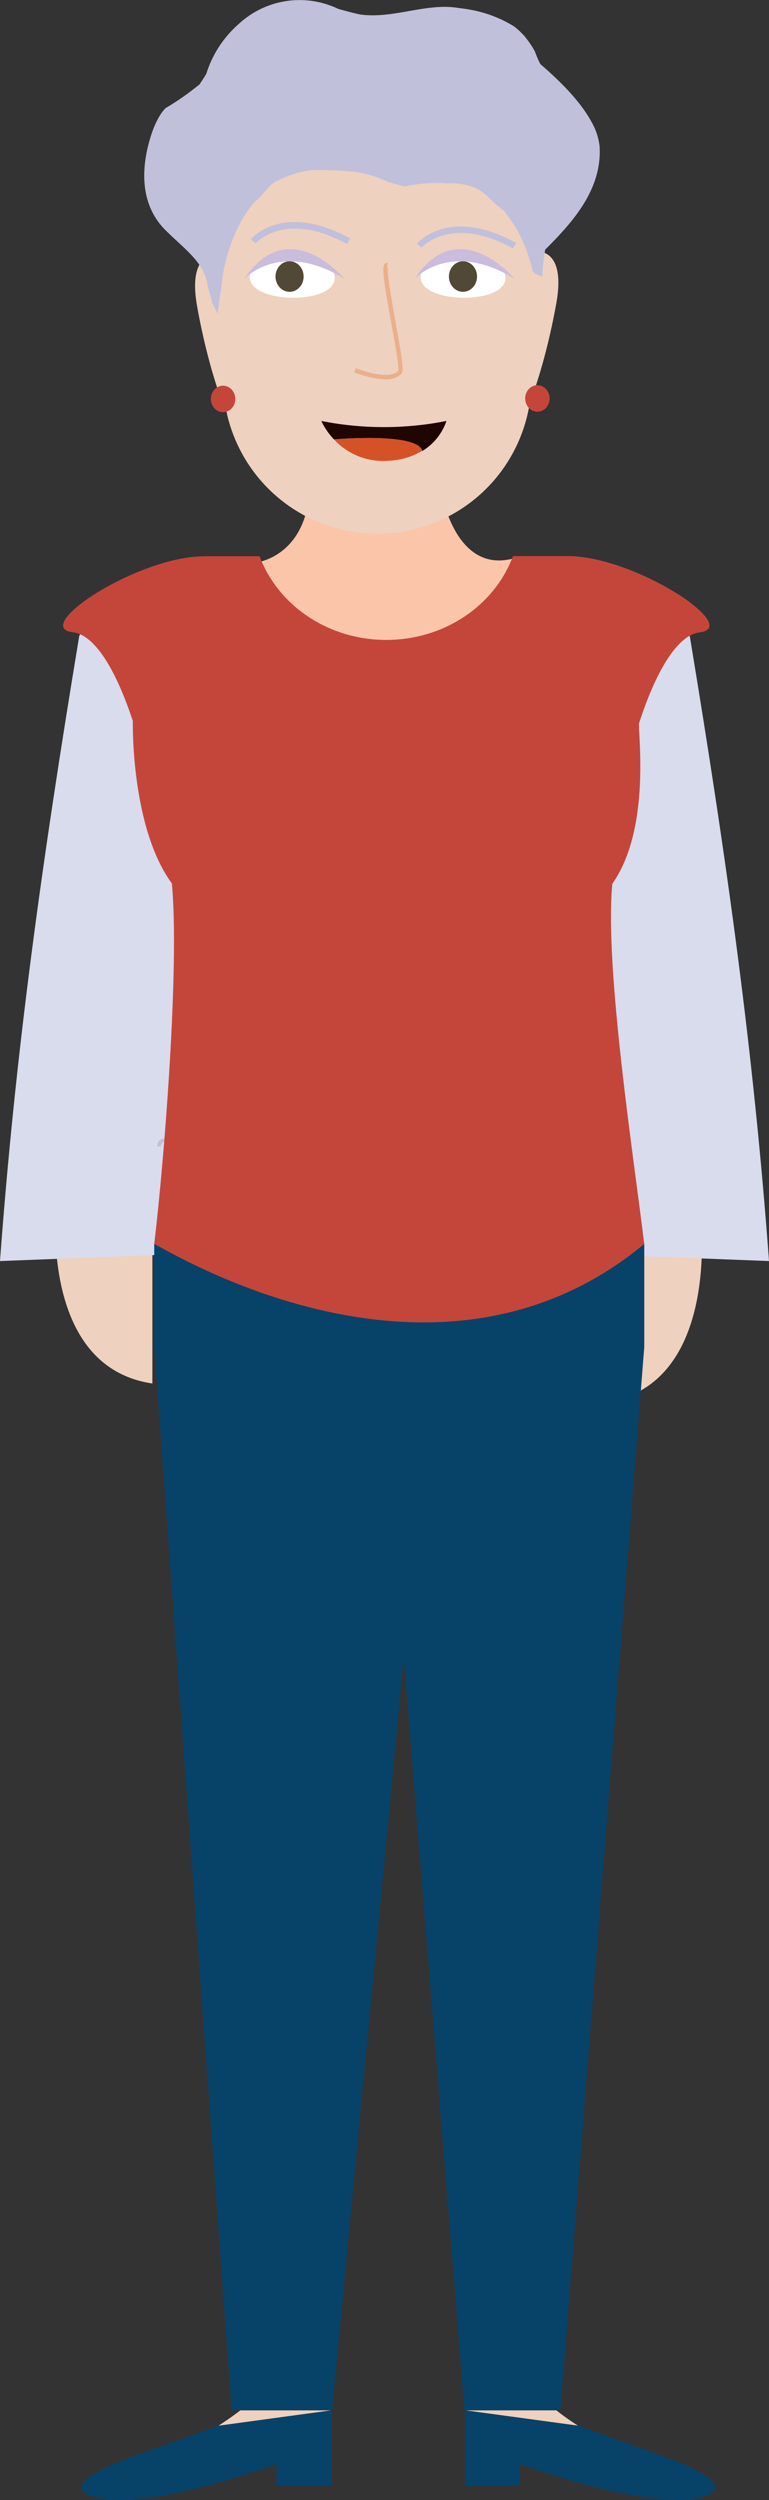 <svg xmlns="http://www.w3.org/2000/svg" viewBox="0 0 208.42 677.04"><rect x="0" y="0" width="208.42" height="677.04" fill="#333333" stroke="none"/><defs><style>.cls-1{fill:#eed1bf;}.cls-2{fill:#fbc5aa;}.cls-3{fill:#d8dcec;}.cls-4{fill:#074368;}.cls-5{fill:none;stroke:#c1c0db;stroke-miterlimit:10;stroke-width:1.01px;}.cls-6{fill:#c4463a;}.cls-7{fill:#fff;}.cls-8{fill:#514835;}.cls-9{fill:#cabcdc;}.cls-10{fill:#ebaf89;}.cls-11{fill:#c1c0db;}.cls-12{fill:#200600;}.cls-13{fill:#d55227;}</style></defs><g id="Layer_2" data-name="Layer 2"><g id="Avatar"><path id="Koza" class="cls-1" d="M15.41,323.63S9.52,370,41.3,374.67V322.5Z"/><path id="Koza-2" data-name="Koza" class="cls-1" d="M189.81,328.81s5.89,46.38-25.9,51V327.68Z"/><path id="Vrat" class="cls-2" d="M138.76,151.34c-5.1,12.81-18.42,22-34.07,22-15.37,0-28.5-8.84-33.8-21.31,4-1.14,12.58-5.35,13.09-20.48h35.3S122.52,155.29,138.76,151.34Z"/><path class="cls-3" d="M0,341.51l51.93-2V200.08s-12-61-30.45-27.87C11.26,233.9,4.16,285.13,0,341.51Z"/><path class="cls-3" d="M208.42,341.51l-51.94-2V200.08s12-61,30.46-27.87C197.16,233.9,204.26,285.13,208.42,341.51Z"/><path id="Koza-3" data-name="Koza" class="cls-1" d="M89.92,652.74l-30.69,4.17c3.61-2.34,5.93-4.17,5.93-4.17Z"/><path id="Koza-4" data-name="Koza" class="cls-1" d="M156.64,656.91,126,652.74h24.77S153,654.57,156.64,656.91Z"/><path id="cevlje" class="cls-4" d="M89.92,652.74v20.39h-15v-5.82s-33.06,12.16-47.57,9.29c0,0-16.55-2.23,8.86-11.39,19-6.85,22.83-8.27,22.83-8.27l.17,0h0Z"/><path id="cevlje-2" data-name="cevlje" class="cls-4" d="M188.51,676.6c-14.5,2.87-47.57-9.29-47.57-9.29v5.82H126V652.74l30.69,4.17h0l.17,0s3.83,1.42,22.84,8.27C205.06,674.37,188.51,676.6,188.51,676.6Z"/><path class="cls-5" d="M43.14,310.47c.14-12.1,61.31,48.45,119,0"/><polygon id="Hlace" class="cls-4" points="174.61 336.89 174.61 364.83 151.87 652.74 125.89 652.74 109.44 448.97 89.97 652.74 62.79 652.74 41.8 364.83 41.8 336.89 174.61 336.89"/><path id="Majica" class="cls-6" d="M189.55,171.27c-4.83.58-10.78,7.47-16.38,24.68,0,5,2.85,29.08-7.21,43.39-2.17,22.51,5.85,74.46,8.65,97.55-56.74,46.95-129,1.63-132.81,0,2.74-22.76,6.89-75.42,4.78-97.64-11.22-15.34-10.58-44-10.58-44-5.54-16.71-11.39-23.45-16.16-24C8,169.89,37.32,150.64,55.41,150.64H70.35q.25.69.54,1.35c5.3,12.47,18.43,21.31,33.8,21.31,15.65,0,29-9.15,34.07-22,.1-.23.19-.47.28-.7H154C172.07,150.64,201.39,169.89,189.55,171.27Z"/><path id="Koza-5" data-name="Koza" class="cls-1" d="M98.16,15h8.2a37.7,37.7,0,0,1,37.7,37.7v50.06a41.8,41.8,0,0,1-41.8,41.8h0a41.8,41.8,0,0,1-41.8-41.8V52.67A37.7,37.7,0,0,1,98.16,15Z"/><path class="cls-7" d="M90.71,75.33c.09-8-22.94-8.35-23-.3C67.6,82.3,90.63,82.6,90.71,75.33Z"/><path class="cls-7" d="M137,75.33c.09-8-22.93-8.35-23-.3C113.88,82.3,136.91,82.6,137,75.33Z"/><ellipse class="cls-8" cx="78.48" cy="74.89" rx="3.81" ry="4.14"/><ellipse class="cls-8" cx="125.48" cy="74.89" rx="3.81" ry="4.14"/><path id="Oci" class="cls-9" d="M66.25,75.5s9.78-10.67,27.09,0C93.34,75.5,78.29,57.43,66.25,75.5Z"/><path id="Oci-2" data-name="Oci" class="cls-9" d="M112.36,75.5s9.78-10.67,27.09,0C139.45,75.5,124.4,57.43,112.36,75.5Z"/><g id="Nos"><path class="cls-10" d="M104.37,102.73A25.5,25.5,0,0,1,96,100.81l.46-1.1c2.44,1,9.25,3.13,11.48.7.32-.83-.91-7.55-1.9-13-2.1-11.49-2.61-15.2-1.7-16a.81.81,0,0,1,.77-.2l-.3,1.16a.35.35,0,0,0,.38-.14c-.53,1,1,9.1,2,15,1.86,10.15,2.29,13.22,1.6,14A5.81,5.81,0,0,1,104.37,102.73Z"/></g><path id="Obrve" class="cls-11" d="M94.05,66.09c-16.86-9.23-24.66-.29-24.74-.2L68,64.77c.35-.42,8.81-10.12,26.91-.2Z"/><path id="Obrve-2" data-name="Obrve" class="cls-11" d="M139,67.27c-16.86-9.24-24.66-.3-24.74-.2L113,66c.35-.42,8.81-10.12,26.91-.21Z"/><path id="Koza-6" data-name="Koza" class="cls-1" d="M143.35,68.25s10.48-3.18,7.43,13.86-7.43,27.6-7.43,27.6Z"/><path id="Koza-7" data-name="Koza" class="cls-1" d="M60.86,69.1S50.38,65.91,53.43,83s7.43,27.6,7.43,27.6Z"/><ellipse id="Uhani" class="cls-6" cx="60.46" cy="108.04" rx="3.31" ry="3.59"/><ellipse id="Uhani-2" data-name="Uhani" class="cls-6" cx="145.65" cy="107.91" rx="3.31" ry="3.59"/><path class="cls-12" d="M121,114a15.24,15.24,0,0,1-6.56,8.15C113.16,117,90.6,119,90.52,119a19,19,0,0,1-3.44-5A87.08,87.08,0,0,0,121,114Z"/><path class="cls-13" d="M114.4,122.1h0a19.32,19.32,0,0,1-9.33,2.69A18.06,18.06,0,0,1,90.52,119C90.6,119,113.16,117,114.4,122.1Z"/><polygon class="cls-12" points="90.52 118.97 90.52 118.97 90.52 118.97 90.52 118.97"/><path id="Lasje1" class="cls-11" d="M59,84.93c.25-2.33.57-4.69,1-7.06a45.6,45.6,0,0,1,5.45-18.13,32.65,32.65,0,0,1,3.48-5c2.28-1.58,4.06-5.13,6.6-5.93a25.1,25.1,0,0,1,4.19-1.72,29.53,29.53,0,0,1,4.35-1A92.8,92.8,0,0,1,95,46.42a28.28,28.28,0,0,1,9.94,2.76c1.56.46,3.13.92,4.69,1.34a42.1,42.1,0,0,1,5.82-.86,38.08,38.08,0,0,1,5.85,0,17,17,0,0,1,3,.07,15.89,15.89,0,0,1,2.85.62c4.3,1,6.07,4.55,9.36,6.63.63.77,1.24,1.58,1.82,2.43S139.46,61.13,140,62a42.91,42.91,0,0,1,2.61,5.59,44.56,44.56,0,0,1,1.74,5.66c.53,1.11,1.58,1.11,2.63,1.67,0-1.23.14-2.46.27-3.67s.31-2.43.51-3.64c7.41-7.4,15.49-16.28,14.74-28.06a16.93,16.93,0,0,0-.69-3.15,16.54,16.54,0,0,0-1.35-3.12,31.94,31.94,0,0,0-1.78-2.94c-3.27-4.82-7.85-9.18-12.24-13A27.91,27.91,0,0,1,145,14a25,25,0,0,0-1.4-2.29A24.1,24.1,0,0,0,142,9.62a22.11,22.11,0,0,0-2.6-2.42,33.73,33.73,0,0,0-11.88-4.56c-1.08-.2-2.16-.36-3.25-.48-8.7-1.47-17.56,3-26.61,1.77-1-.21-2-.45-3-.71s-2-.54-3-.82a24.22,24.22,0,0,0-26.85,4A29.63,29.63,0,0,0,55.91,20c-.59,1-1.21,1.9-1.82,2.86l-1.77,1.38a69.3,69.3,0,0,1-7.47,5.05,13.68,13.68,0,0,0-2,2.82,24.79,24.79,0,0,0-1.46,3.26c-.37,1-.71,2.1-1,3.17-2.33,8.56-2,17.83,5,24.31.78.77,1.56,1.51,2.36,2.24,3.93,3.66,8,7.18,8.55,12.53.45,1.55.89,3.09,1.34,4.6C58.42,83.94,59,84.93,59,84.93Z"/></g></g></svg>